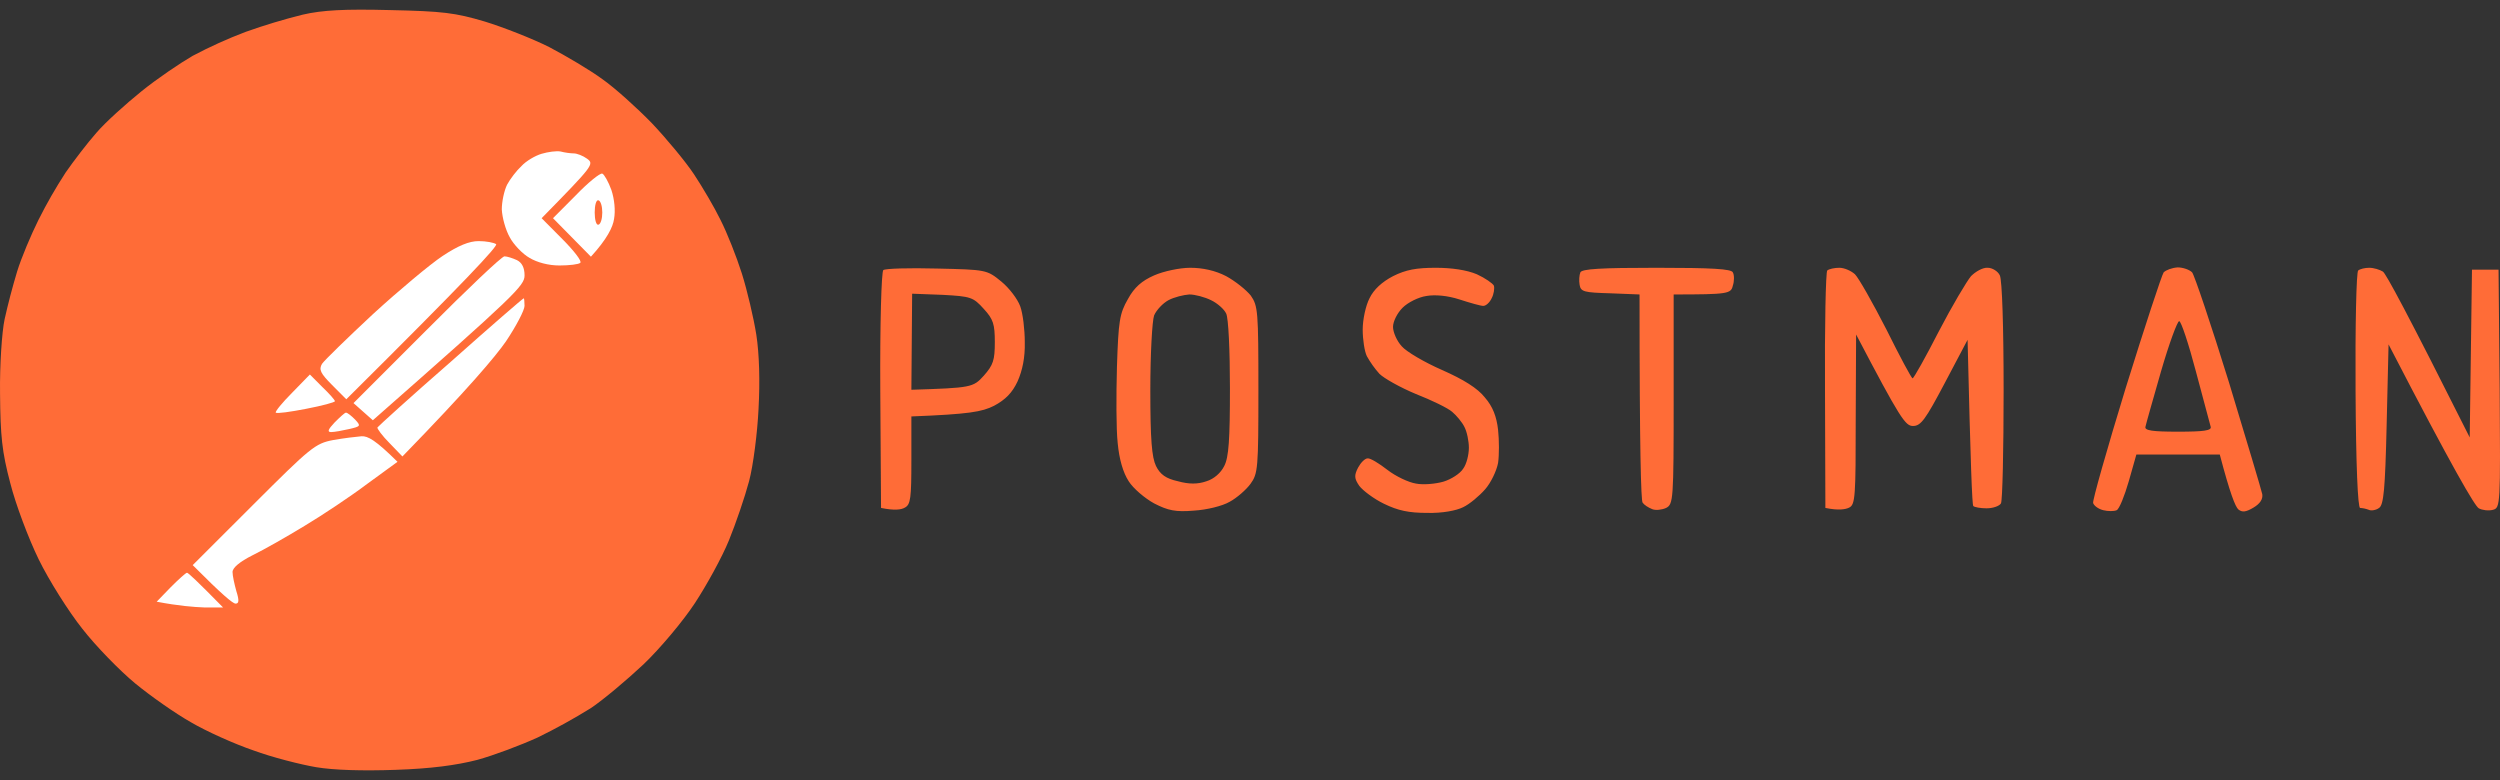 <svg width="125" height="39" viewBox="0 0 125 39" fill="none" xmlns="http://www.w3.org/2000/svg">
<rect x="0" y="0" width="125" height="39" fill="#333333" stroke="none"/>
<g clip-path="url(#clip0_337_5365)">
<path fill-rule="evenodd" clip-rule="evenodd" d="M19.495 0.504C22.131 0.561 22.757 0.637 24.236 1.076C25.165 1.361 26.626 1.934 27.459 2.353C28.294 2.791 29.489 3.497 30.114 3.954C30.74 4.392 31.858 5.402 32.599 6.165C33.338 6.947 34.287 8.09 34.703 8.719C35.12 9.348 35.727 10.377 36.031 11.006C36.352 11.635 36.827 12.836 37.093 13.675C37.358 14.513 37.68 15.886 37.814 16.724C37.965 17.696 38.003 19.049 37.927 20.441C37.87 21.642 37.662 23.282 37.453 24.063C37.245 24.845 36.79 26.178 36.447 27.017C36.106 27.856 35.329 29.267 34.741 30.162C34.153 31.058 32.997 32.431 32.181 33.212C31.347 33.994 30.171 34.984 29.546 35.404C28.686 35.937 27.799 36.427 26.891 36.871C26.057 37.252 24.691 37.768 23.857 37.996C22.814 38.263 21.544 38.434 19.78 38.492C18.168 38.549 16.689 38.511 15.798 38.358C15.02 38.225 13.598 37.863 12.669 37.52C11.721 37.196 10.317 36.567 9.54 36.109C8.763 35.671 7.492 34.775 6.753 34.165C5.994 33.536 4.799 32.316 4.117 31.439C3.434 30.582 2.448 29.019 1.936 27.971C1.424 26.922 0.779 25.207 0.514 24.158C0.096 22.576 0.021 21.814 0.002 19.678C-0.017 18.249 0.096 16.591 0.23 15.962C0.41 15.161 0.618 14.366 0.855 13.579C1.064 12.893 1.557 11.731 1.918 11.006C2.328 10.187 2.784 9.392 3.283 8.624C3.681 8.052 4.364 7.156 4.819 6.641C5.274 6.107 6.298 5.192 7.075 4.564C7.852 3.935 9.009 3.154 9.635 2.791C10.494 2.336 11.381 1.935 12.29 1.591C13.223 1.259 14.173 0.973 15.134 0.733C16.12 0.504 17.239 0.446 19.495 0.504ZM118.461 13.389C118.689 13.389 118.992 13.484 119.144 13.579C119.295 13.675 120.338 15.6 123.486 21.871L123.599 13.484H124.927L124.984 19.45C125.022 25.264 125.022 25.397 124.643 25.492C124.434 25.549 124.111 25.511 123.941 25.416C123.751 25.321 122.652 23.453 119.428 17.22L119.333 21.223C119.257 24.501 119.181 25.244 118.954 25.397C118.802 25.511 118.555 25.549 118.442 25.492C118.302 25.438 118.155 25.405 118.006 25.397C117.892 25.397 117.797 23.282 117.778 19.526C117.759 16.286 117.816 13.579 117.911 13.523C118.006 13.446 118.252 13.389 118.461 13.389ZM46.839 13.427C49.305 13.484 49.343 13.484 50.063 14.075C50.461 14.399 50.879 14.952 51.011 15.314C51.144 15.676 51.239 16.477 51.239 17.106C51.257 17.868 51.125 18.516 50.879 19.069C50.613 19.641 50.272 19.984 49.703 20.289C49.096 20.593 48.47 20.708 45.569 20.822V23.015C45.569 24.901 45.531 25.226 45.247 25.378C45.057 25.492 44.715 25.531 44.052 25.397L44.014 19.526C43.995 16.191 44.071 13.579 44.166 13.504C44.26 13.427 45.455 13.389 46.84 13.427L46.839 13.427ZM45.569 19.488C48.565 19.393 48.66 19.374 49.191 18.783C49.665 18.249 49.741 18.002 49.741 17.106C49.741 16.21 49.665 15.962 49.191 15.447C48.659 14.857 48.546 14.819 47.124 14.742L45.607 14.685L45.569 19.488ZM59.506 13.389C60.132 13.389 60.758 13.523 61.308 13.808C61.763 14.056 62.313 14.495 62.54 14.78C62.9 15.295 62.92 15.581 62.92 19.488C62.92 23.415 62.9 23.681 62.522 24.197C62.313 24.482 61.839 24.901 61.478 25.092C61.118 25.302 60.34 25.492 59.696 25.531C58.786 25.607 58.406 25.531 57.705 25.169C57.25 24.921 56.662 24.425 56.435 24.063C56.15 23.624 55.96 22.957 55.885 22.157C55.808 21.47 55.808 19.755 55.847 18.344C55.922 16.038 55.98 15.676 56.397 14.952C56.718 14.361 57.098 14.037 57.705 13.77C58.179 13.56 58.994 13.389 59.506 13.389ZM57.705 15.772C57.61 16.038 57.516 17.696 57.516 19.488C57.516 21.985 57.59 22.862 57.8 23.3C58.008 23.72 58.293 23.93 58.9 24.063C59.45 24.215 59.885 24.215 60.322 24.063C60.701 23.948 61.043 23.643 61.212 23.3C61.441 22.862 61.497 21.966 61.497 19.393C61.497 17.544 61.422 15.886 61.308 15.676C61.213 15.466 60.872 15.161 60.549 15.008C60.246 14.857 59.753 14.723 59.468 14.723C59.184 14.742 58.71 14.857 58.425 15.008C58.141 15.161 57.819 15.505 57.705 15.772ZM71.794 13.389C72.591 13.389 73.349 13.503 73.842 13.713C74.259 13.903 74.638 14.171 74.695 14.284C74.733 14.418 74.695 14.704 74.582 14.914C74.487 15.124 74.297 15.295 74.165 15.295C74.031 15.295 73.501 15.143 72.97 14.971C72.382 14.78 71.756 14.723 71.32 14.799C70.922 14.857 70.391 15.123 70.126 15.39C69.86 15.657 69.651 16.076 69.651 16.343C69.651 16.61 69.841 17.048 70.088 17.315C70.315 17.582 71.225 18.116 72.097 18.497C73.178 18.974 73.88 19.412 74.24 19.87C74.638 20.327 74.828 20.822 74.904 21.49C74.961 22.004 74.961 22.767 74.904 23.147C74.828 23.549 74.543 24.139 74.259 24.463C73.975 24.788 73.482 25.207 73.159 25.359C72.818 25.531 72.117 25.664 71.358 25.645C70.448 25.645 69.898 25.531 69.196 25.187C68.684 24.94 68.135 24.52 67.963 24.292C67.717 23.93 67.698 23.776 67.906 23.377C68.04 23.129 68.248 22.919 68.381 22.919C68.513 22.9 68.95 23.167 69.367 23.491C69.784 23.815 70.429 24.12 70.789 24.177C71.15 24.253 71.775 24.197 72.174 24.082C72.552 23.968 73.007 23.681 73.159 23.434C73.33 23.205 73.444 22.729 73.444 22.385C73.444 22.061 73.349 21.585 73.216 21.337C73.103 21.108 72.818 20.765 72.61 20.594C72.4 20.403 71.567 20.003 70.789 19.698C70.012 19.374 69.196 18.916 68.969 18.688C68.729 18.419 68.519 18.124 68.343 17.81C68.229 17.582 68.135 16.991 68.135 16.477C68.135 15.981 68.286 15.276 68.476 14.914C68.684 14.475 69.102 14.094 69.651 13.808C70.296 13.484 70.826 13.389 71.794 13.389ZM82.83 13.389C85.599 13.389 86.566 13.446 86.641 13.618C86.718 13.751 86.718 14.056 86.641 14.285C86.547 14.685 86.414 14.723 83.683 14.723V19.965C83.683 25.016 83.665 25.207 83.305 25.397C83.096 25.492 82.773 25.531 82.603 25.454C82.413 25.378 82.204 25.244 82.129 25.13C82.053 25.016 81.977 22.633 81.977 14.723L80.517 14.665C79.209 14.628 79.038 14.59 78.981 14.246C78.943 14.036 78.962 13.751 79.019 13.618C79.095 13.445 80.043 13.389 82.83 13.389ZM91.97 13.389C92.217 13.389 92.558 13.541 92.748 13.713C92.937 13.903 93.639 15.143 94.322 16.477C94.985 17.811 95.573 18.916 95.63 18.916C95.687 18.916 96.275 17.868 96.939 16.572C97.602 15.295 98.341 14.056 98.55 13.808C98.778 13.579 99.138 13.37 99.385 13.388C99.612 13.388 99.897 13.561 99.992 13.77C100.105 13.999 100.181 16.324 100.181 19.526C100.181 22.5 100.124 25.035 100.048 25.169C99.972 25.302 99.65 25.416 99.328 25.416C99.024 25.416 98.721 25.359 98.664 25.302C98.607 25.226 98.531 23.338 98.379 16.991L97.242 19.145C96.275 20.975 96.047 21.299 95.649 21.299C95.269 21.299 95.023 20.956 92.805 16.724L92.786 20.956C92.786 24.806 92.766 25.226 92.463 25.378C92.274 25.473 91.933 25.531 91.269 25.397L91.25 19.526C91.231 16.286 91.287 13.579 91.364 13.523C91.458 13.446 91.724 13.389 91.97 13.389ZM108.885 13.37C109.15 13.37 109.472 13.484 109.605 13.617C109.719 13.751 110.553 16.229 111.445 19.107C112.317 21.985 113.076 24.52 113.114 24.711C113.151 24.959 113 25.187 112.677 25.378C112.298 25.607 112.108 25.626 111.919 25.473C111.767 25.34 111.501 24.673 110.989 22.728H106.818L106.439 24.063C106.23 24.787 105.965 25.454 105.832 25.511C105.699 25.569 105.396 25.569 105.168 25.511C104.921 25.454 104.694 25.282 104.656 25.149C104.618 25.035 105.358 22.424 106.287 19.393C107.235 16.343 108.088 13.751 108.183 13.618C108.297 13.503 108.6 13.388 108.885 13.37ZM107.273 21.337C107.216 21.528 107.633 21.584 108.903 21.584C110.193 21.584 110.591 21.528 110.534 21.337C110.496 21.223 110.174 19.964 109.795 18.573C109.435 17.201 109.055 16.058 108.96 16.058C108.866 16.058 108.448 17.201 108.05 18.573C107.652 19.965 107.292 21.223 107.273 21.337V21.337Z" fill="#FF6C37"/>
<path d="M26.076 8.3C26.303 8.052 26.758 7.784 27.081 7.689C27.403 7.594 27.82 7.537 28.029 7.575C28.238 7.632 28.54 7.67 28.692 7.67C28.844 7.67 29.148 7.784 29.356 7.937C29.716 8.204 29.678 8.261 27.081 10.91L28.123 11.959C28.692 12.531 29.11 13.064 29.014 13.141C28.939 13.217 28.465 13.274 27.972 13.274C27.422 13.274 26.853 13.121 26.475 12.893C26.133 12.702 25.677 12.226 25.488 11.864C25.279 11.501 25.109 10.873 25.09 10.472C25.09 10.091 25.204 9.539 25.355 9.233C25.507 8.948 25.829 8.528 26.076 8.3Z" fill="white"/>
<path d="M27.65 10.91L28.788 9.767C29.394 9.137 30.001 8.642 30.115 8.68C30.21 8.719 30.419 9.081 30.57 9.5C30.722 9.958 30.779 10.529 30.703 10.948C30.646 11.349 30.362 11.94 29.546 12.835L27.65 10.91ZM18.661 15.694C19.951 14.513 21.525 13.198 22.132 12.797C22.909 12.283 23.459 12.055 23.933 12.055C24.312 12.055 24.692 12.13 24.805 12.207C24.919 12.283 23.345 13.979 17.315 19.964L16.595 19.241C16.026 18.668 15.931 18.478 16.101 18.192C16.215 18.02 17.372 16.895 18.661 15.694ZM17.675 20.155L21.335 16.495C23.345 14.475 25.09 12.817 25.223 12.817C25.355 12.817 25.639 12.912 25.848 13.007C26.101 13.135 26.228 13.388 26.228 13.77C26.228 14.284 25.791 14.723 18.642 21.013L17.675 20.155ZM18.87 21.375C18.907 21.318 20.539 19.831 22.53 18.097C24.502 16.343 26.151 14.913 26.189 14.913C26.208 14.913 26.227 15.085 26.227 15.295C26.227 15.505 25.81 16.305 25.299 17.067C24.786 17.81 23.421 19.431 20.121 22.823L19.477 22.156C19.116 21.794 18.851 21.432 18.871 21.375H18.87ZM13.788 20.632C13.75 20.575 14.11 20.136 14.603 19.64L15.494 18.725L16.121 19.355C16.462 19.678 16.746 20.003 16.746 20.059C16.746 20.117 16.101 20.288 15.305 20.441C14.528 20.593 13.845 20.689 13.788 20.632ZM16.557 21.604C16.348 21.604 16.405 21.47 16.727 21.127C16.993 20.86 17.239 20.632 17.296 20.632C17.372 20.632 17.561 20.784 17.751 20.974C18.055 21.299 18.035 21.318 17.466 21.451C17.125 21.527 16.727 21.604 16.556 21.604H16.557ZM12.669 25.226C15.532 22.366 15.761 22.175 16.651 22.004C17.183 21.909 17.826 21.832 18.073 21.813C18.395 21.794 18.776 22.004 19.875 23.09L18.358 24.196C17.523 24.825 16.12 25.759 15.229 26.293C14.357 26.826 13.181 27.493 12.632 27.761C11.987 28.084 11.627 28.389 11.627 28.599C11.627 28.79 11.721 29.209 11.816 29.552C11.968 30.029 11.948 30.181 11.779 30.181C11.645 30.181 11.115 29.743 9.635 28.256L12.669 25.226ZM7.834 30.085L8.535 29.362C8.934 28.961 9.294 28.637 9.351 28.637C9.407 28.637 9.844 29.038 11.152 30.372H10.204C9.693 30.352 8.934 30.296 7.834 30.085Z" fill="white"/>
<path d="M29.925 11.235C29.811 11.273 29.735 10.987 29.735 10.625C29.735 10.263 29.81 9.977 29.925 10.015C30.038 10.053 30.114 10.32 30.114 10.625C30.114 10.93 30.038 11.197 29.925 11.235Z" fill="#FF6C37"/>
</g>
<defs>
<clipPath id="clip0_337_5365">
<rect width="125" height="39" fill="white"/>
</clipPath>
</defs>
</svg>
